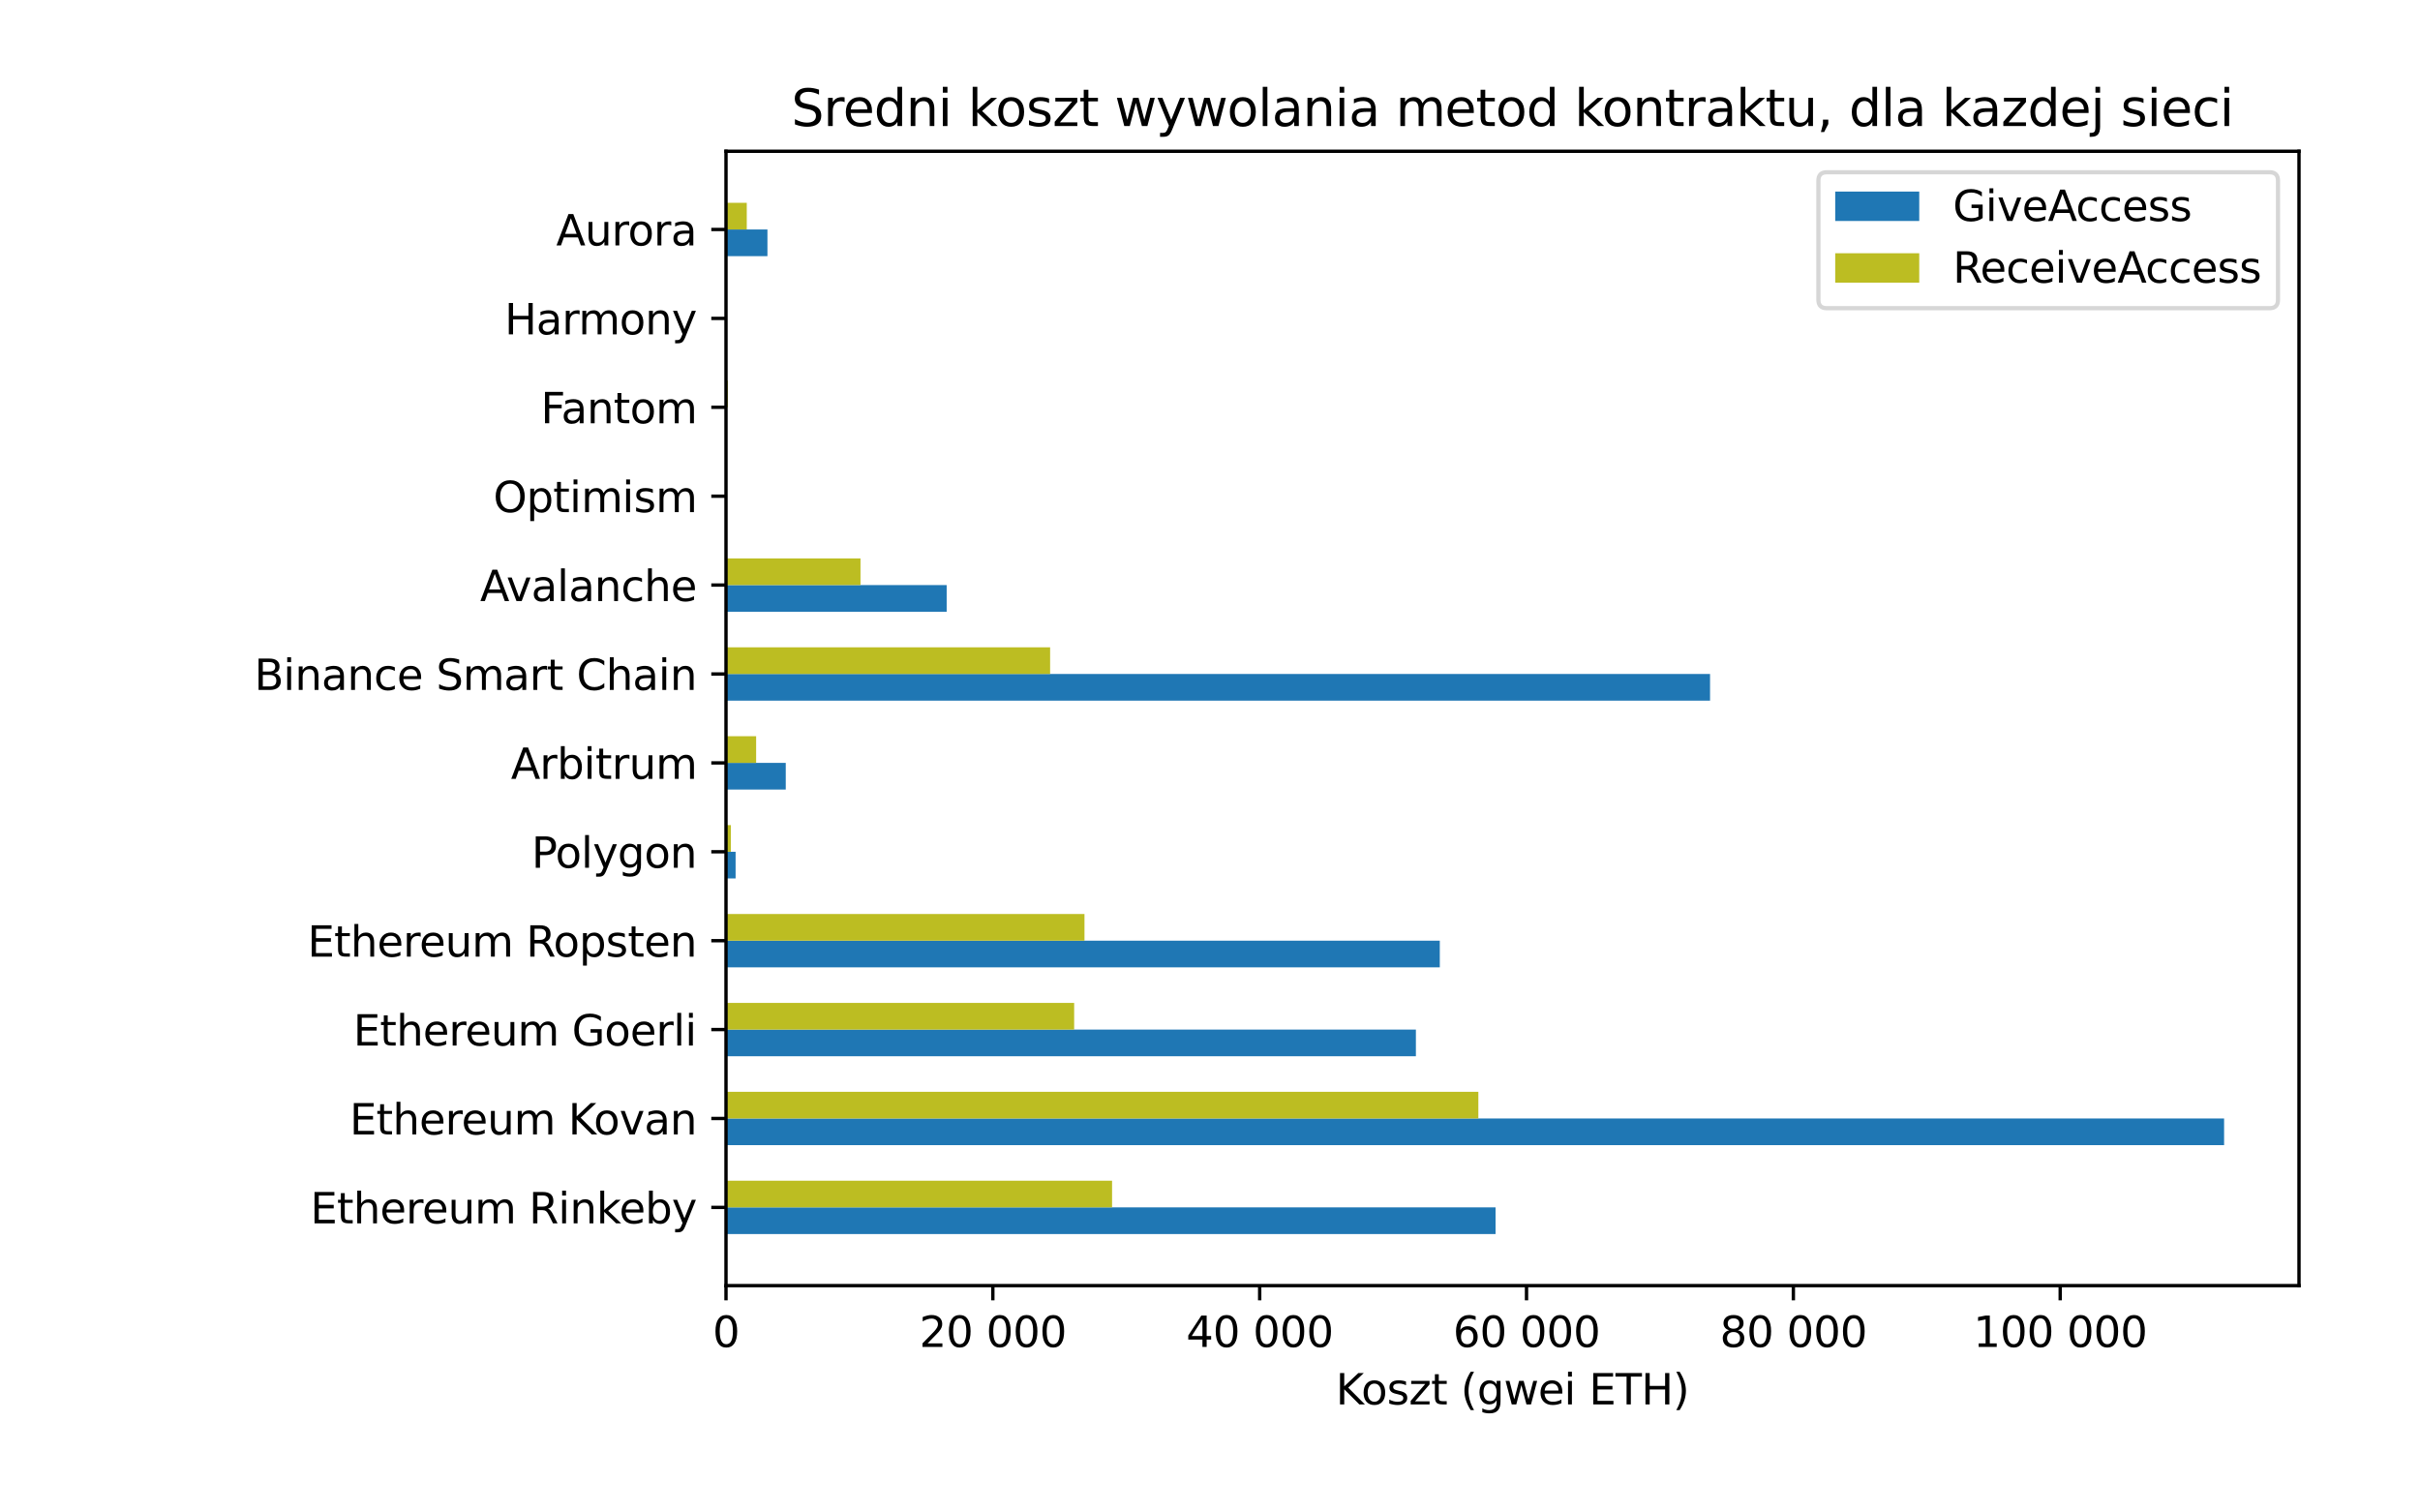 <?xml version="1.0" encoding="utf-8" standalone="no"?>
<!DOCTYPE svg PUBLIC "-//W3C//DTD SVG 1.1//EN"
  "http://www.w3.org/Graphics/SVG/1.1/DTD/svg11.dtd">
<svg xmlns:xlink="http://www.w3.org/1999/xlink" width="576pt" height="360pt" viewBox="0 0 576 360" xmlns="http://www.w3.org/2000/svg" version="1.1">
 <defs>
  <style type="text/css">*{stroke-linejoin: round; stroke-linecap: butt}</style>
 </defs>
 <g id="figure_1">
  <g id="patch_1">
   <path d="M 0 360 
L 576 360 
L 576 0 
L 0 0 
z
" style="fill: #ffffff"/>
  </g>
  <g id="axes_1">
   <g id="patch_2">
    <path d="M 172.8 306 
L 547.2 306 
L 547.2 36 
L 172.8 36 
z
" style="fill: #ffffff"/>
   </g>
   <g id="patch_3">
    <path d="M 172.8 293.727 
L 355.966 293.727 
L 355.966 287.379 
L 172.8 287.379 
z
" clip-path="url(#p3975ab135b)" style="fill: #1f77b4"/>
   </g>
   <g id="patch_4">
    <path d="M 172.8 272.567 
L 529.371 272.567 
L 529.371 266.219 
L 172.8 266.219 
z
" clip-path="url(#p3975ab135b)" style="fill: #1f77b4"/>
   </g>
   <g id="patch_5">
    <path d="M 172.8 251.408 
L 337.006 251.408 
L 337.006 245.06 
L 172.8 245.06 
z
" clip-path="url(#p3975ab135b)" style="fill: #1f77b4"/>
   </g>
   <g id="patch_6">
    <path d="M 172.8 230.248 
L 342.696 230.248 
L 342.696 223.9 
L 172.8 223.9 
z
" clip-path="url(#p3975ab135b)" style="fill: #1f77b4"/>
   </g>
   <g id="patch_7">
    <path d="M 172.8 209.088 
L 175.084 209.088 
L 175.084 202.74 
L 172.8 202.74 
z
" clip-path="url(#p3975ab135b)" style="fill: #1f77b4"/>
   </g>
   <g id="patch_8">
    <path d="M 172.8 187.928 
L 187.024 187.928 
L 187.024 181.58 
L 172.8 181.58 
z
" clip-path="url(#p3975ab135b)" style="fill: #1f77b4"/>
   </g>
   <g id="patch_9">
    <path d="M 172.8 166.768 
L 407.02 166.768 
L 407.02 160.42 
L 172.8 160.42 
z
" clip-path="url(#p3975ab135b)" style="fill: #1f77b4"/>
   </g>
   <g id="patch_10">
    <path d="M 172.8 145.608 
L 225.323 145.608 
L 225.323 139.26 
L 172.8 139.26 
z
" clip-path="url(#p3975ab135b)" style="fill: #1f77b4"/>
   </g>
   <g id="patch_11">
    <path d="M 172.8 124.448 
L 172.8 124.448 
L 172.8 118.1 
L 172.8 118.1 
z
" clip-path="url(#p3975ab135b)" style="fill: #1f77b4"/>
   </g>
   <g id="patch_12">
    <path d="M 172.8 103.288 
L 172.892 103.288 
L 172.892 96.94 
L 172.8 96.94 
z
" clip-path="url(#p3975ab135b)" style="fill: #1f77b4"/>
   </g>
   <g id="patch_13">
    <path d="M 172.8 82.129 
L 172.801 82.129 
L 172.801 75.781 
L 172.8 75.781 
z
" clip-path="url(#p3975ab135b)" style="fill: #1f77b4"/>
   </g>
   <g id="patch_14">
    <path d="M 172.8 60.969 
L 182.662 60.969 
L 182.662 54.621 
L 172.8 54.621 
z
" clip-path="url(#p3975ab135b)" style="fill: #1f77b4"/>
   </g>
   <g id="patch_15">
    <path d="M 172.8 287.379 
L 264.692 287.379 
L 264.692 281.031 
L 172.8 281.031 
z
" clip-path="url(#p3975ab135b)" style="fill: #bcbd22"/>
   </g>
   <g id="patch_16">
    <path d="M 172.8 266.219 
L 351.872 266.219 
L 351.872 259.871 
L 172.8 259.871 
z
" clip-path="url(#p3975ab135b)" style="fill: #bcbd22"/>
   </g>
   <g id="patch_17">
    <path d="M 172.8 245.06 
L 255.667 245.06 
L 255.667 238.712 
L 172.8 238.712 
z
" clip-path="url(#p3975ab135b)" style="fill: #bcbd22"/>
   </g>
   <g id="patch_18">
    <path d="M 172.8 223.9 
L 258.125 223.9 
L 258.125 217.552 
L 172.8 217.552 
z
" clip-path="url(#p3975ab135b)" style="fill: #bcbd22"/>
   </g>
   <g id="patch_19">
    <path d="M 172.8 202.74 
L 173.96 202.74 
L 173.96 196.392 
L 172.8 196.392 
z
" clip-path="url(#p3975ab135b)" style="fill: #bcbd22"/>
   </g>
   <g id="patch_20">
    <path d="M 172.8 181.58 
L 179.974 181.58 
L 179.974 175.232 
L 172.8 175.232 
z
" clip-path="url(#p3975ab135b)" style="fill: #bcbd22"/>
   </g>
   <g id="patch_21">
    <path d="M 172.8 160.42 
L 249.944 160.42 
L 249.944 154.072 
L 172.8 154.072 
z
" clip-path="url(#p3975ab135b)" style="fill: #bcbd22"/>
   </g>
   <g id="patch_22">
    <path d="M 172.8 139.26 
L 204.812 139.26 
L 204.812 132.912 
L 172.8 132.912 
z
" clip-path="url(#p3975ab135b)" style="fill: #bcbd22"/>
   </g>
   <g id="patch_23">
    <path d="M 172.8 118.1 
L 172.8 118.1 
L 172.8 111.752 
L 172.8 111.752 
z
" clip-path="url(#p3975ab135b)" style="fill: #bcbd22"/>
   </g>
   <g id="patch_24">
    <path d="M 172.8 96.94 
L 173.229 96.94 
L 173.229 90.592 
L 172.8 90.592 
z
" clip-path="url(#p3975ab135b)" style="fill: #bcbd22"/>
   </g>
   <g id="patch_25">
    <path d="M 172.8 75.781 
L 172.8 75.781 
L 172.8 69.433 
L 172.8 69.433 
z
" clip-path="url(#p3975ab135b)" style="fill: #bcbd22"/>
   </g>
   <g id="patch_26">
    <path d="M 172.8 54.621 
L 177.744 54.621 
L 177.744 48.273 
L 172.8 48.273 
z
" clip-path="url(#p3975ab135b)" style="fill: #bcbd22"/>
   </g>
   <g id="matplotlib.axis_1">
    <g id="xtick_1">
     <g id="line2d_1">
      <defs>
       <path id="m1aa73600a4" d="M 0 0 
L 0 3.5 
" style="stroke: #000000; stroke-width: 0.8"/>
      </defs>
      <g>
       <use xlink:href="#m1aa73600a4" x="172.8" y="306" style="stroke: #000000; stroke-width: 0.8"/>
      </g>
     </g>
     <g id="text_1">
      <!-- 0 -->
      <g transform="translate(169.619 320.598)scale(0.1 -0.1)">
       <defs>
        <path id="DejaVuSans-30" d="M 2034 4250 
Q 1547 4250 1301 3770 
Q 1056 3291 1056 2328 
Q 1056 1369 1301 889 
Q 1547 409 2034 409 
Q 2525 409 2770 889 
Q 3016 1369 3016 2328 
Q 3016 3291 2770 3770 
Q 2525 4250 2034 4250 
z
M 2034 4750 
Q 2819 4750 3233 4129 
Q 3647 3509 3647 2328 
Q 3647 1150 3233 529 
Q 2819 -91 2034 -91 
Q 1250 -91 836 529 
Q 422 1150 422 2328 
Q 422 3509 836 4129 
Q 1250 4750 2034 4750 
z
" transform="scale(0.016)"/>
       </defs>
       <use xlink:href="#DejaVuSans-30"/>
      </g>
     </g>
    </g>
    <g id="xtick_2">
     <g id="line2d_2">
      <g>
       <use xlink:href="#m1aa73600a4" x="236.312" y="306" style="stroke: #000000; stroke-width: 0.8"/>
      </g>
     </g>
     <g id="text_2">
      <!-- 20 000 -->
      <g transform="translate(218.817 320.598)scale(0.1 -0.1)">
       <defs>
        <path id="DejaVuSans-32" d="M 1228 531 
L 3431 531 
L 3431 0 
L 469 0 
L 469 531 
Q 828 903 1448 1529 
Q 2069 2156 2228 2338 
Q 2531 2678 2651 2914 
Q 2772 3150 2772 3378 
Q 2772 3750 2511 3984 
Q 2250 4219 1831 4219 
Q 1534 4219 1204 4116 
Q 875 4013 500 3803 
L 500 4441 
Q 881 4594 1212 4672 
Q 1544 4750 1819 4750 
Q 2544 4750 2975 4387 
Q 3406 4025 3406 3419 
Q 3406 3131 3298 2873 
Q 3191 2616 2906 2266 
Q 2828 2175 2409 1742 
Q 1991 1309 1228 531 
z
" transform="scale(0.016)"/>
        <path id="DejaVuSans-20" transform="scale(0.016)"/>
       </defs>
       <use xlink:href="#DejaVuSans-32"/>
       <use xlink:href="#DejaVuSans-30" x="63.623"/>
       <use xlink:href="#DejaVuSans-20" x="127.246"/>
       <use xlink:href="#DejaVuSans-30" x="159.033"/>
       <use xlink:href="#DejaVuSans-30" x="222.656"/>
       <use xlink:href="#DejaVuSans-30" x="286.279"/>
      </g>
     </g>
    </g>
    <g id="xtick_3">
     <g id="line2d_3">
      <g>
       <use xlink:href="#m1aa73600a4" x="299.825" y="306" style="stroke: #000000; stroke-width: 0.8"/>
      </g>
     </g>
     <g id="text_3">
      <!-- 40 000 -->
      <g transform="translate(282.329 320.598)scale(0.1 -0.1)">
       <defs>
        <path id="DejaVuSans-34" d="M 2419 4116 
L 825 1625 
L 2419 1625 
L 2419 4116 
z
M 2253 4666 
L 3047 4666 
L 3047 1625 
L 3713 1625 
L 3713 1100 
L 3047 1100 
L 3047 0 
L 2419 0 
L 2419 1100 
L 313 1100 
L 313 1709 
L 2253 4666 
z
" transform="scale(0.016)"/>
       </defs>
       <use xlink:href="#DejaVuSans-34"/>
       <use xlink:href="#DejaVuSans-30" x="63.623"/>
       <use xlink:href="#DejaVuSans-20" x="127.246"/>
       <use xlink:href="#DejaVuSans-30" x="159.033"/>
       <use xlink:href="#DejaVuSans-30" x="222.656"/>
       <use xlink:href="#DejaVuSans-30" x="286.279"/>
      </g>
     </g>
    </g>
    <g id="xtick_4">
     <g id="line2d_4">
      <g>
       <use xlink:href="#m1aa73600a4" x="363.337" y="306" style="stroke: #000000; stroke-width: 0.8"/>
      </g>
     </g>
     <g id="text_4">
      <!-- 60 000 -->
      <g transform="translate(345.842 320.598)scale(0.1 -0.1)">
       <defs>
        <path id="DejaVuSans-36" d="M 2113 2584 
Q 1688 2584 1439 2293 
Q 1191 2003 1191 1497 
Q 1191 994 1439 701 
Q 1688 409 2113 409 
Q 2538 409 2786 701 
Q 3034 994 3034 1497 
Q 3034 2003 2786 2293 
Q 2538 2584 2113 2584 
z
M 3366 4563 
L 3366 3988 
Q 3128 4100 2886 4159 
Q 2644 4219 2406 4219 
Q 1781 4219 1451 3797 
Q 1122 3375 1075 2522 
Q 1259 2794 1537 2939 
Q 1816 3084 2150 3084 
Q 2853 3084 3261 2657 
Q 3669 2231 3669 1497 
Q 3669 778 3244 343 
Q 2819 -91 2113 -91 
Q 1303 -91 875 529 
Q 447 1150 447 2328 
Q 447 3434 972 4092 
Q 1497 4750 2381 4750 
Q 2619 4750 2861 4703 
Q 3103 4656 3366 4563 
z
" transform="scale(0.016)"/>
       </defs>
       <use xlink:href="#DejaVuSans-36"/>
       <use xlink:href="#DejaVuSans-30" x="63.623"/>
       <use xlink:href="#DejaVuSans-20" x="127.246"/>
       <use xlink:href="#DejaVuSans-30" x="159.033"/>
       <use xlink:href="#DejaVuSans-30" x="222.656"/>
       <use xlink:href="#DejaVuSans-30" x="286.279"/>
      </g>
     </g>
    </g>
    <g id="xtick_5">
     <g id="line2d_5">
      <g>
       <use xlink:href="#m1aa73600a4" x="426.849" y="306" style="stroke: #000000; stroke-width: 0.8"/>
      </g>
     </g>
     <g id="text_5">
      <!-- 80 000 -->
      <g transform="translate(409.354 320.598)scale(0.1 -0.1)">
       <defs>
        <path id="DejaVuSans-38" d="M 2034 2216 
Q 1584 2216 1326 1975 
Q 1069 1734 1069 1313 
Q 1069 891 1326 650 
Q 1584 409 2034 409 
Q 2484 409 2743 651 
Q 3003 894 3003 1313 
Q 3003 1734 2745 1975 
Q 2488 2216 2034 2216 
z
M 1403 2484 
Q 997 2584 770 2862 
Q 544 3141 544 3541 
Q 544 4100 942 4425 
Q 1341 4750 2034 4750 
Q 2731 4750 3128 4425 
Q 3525 4100 3525 3541 
Q 3525 3141 3298 2862 
Q 3072 2584 2669 2484 
Q 3125 2378 3379 2068 
Q 3634 1759 3634 1313 
Q 3634 634 3220 271 
Q 2806 -91 2034 -91 
Q 1263 -91 848 271 
Q 434 634 434 1313 
Q 434 1759 690 2068 
Q 947 2378 1403 2484 
z
M 1172 3481 
Q 1172 3119 1398 2916 
Q 1625 2713 2034 2713 
Q 2441 2713 2670 2916 
Q 2900 3119 2900 3481 
Q 2900 3844 2670 4047 
Q 2441 4250 2034 4250 
Q 1625 4250 1398 4047 
Q 1172 3844 1172 3481 
z
" transform="scale(0.016)"/>
       </defs>
       <use xlink:href="#DejaVuSans-38"/>
       <use xlink:href="#DejaVuSans-30" x="63.623"/>
       <use xlink:href="#DejaVuSans-20" x="127.246"/>
       <use xlink:href="#DejaVuSans-30" x="159.033"/>
       <use xlink:href="#DejaVuSans-30" x="222.656"/>
       <use xlink:href="#DejaVuSans-30" x="286.279"/>
      </g>
     </g>
    </g>
    <g id="xtick_6">
     <g id="line2d_6">
      <g>
       <use xlink:href="#m1aa73600a4" x="490.362" y="306" style="stroke: #000000; stroke-width: 0.8"/>
      </g>
     </g>
     <g id="text_6">
      <!-- 100 000 -->
      <g transform="translate(469.685 320.598)scale(0.1 -0.1)">
       <defs>
        <path id="DejaVuSans-31" d="M 794 531 
L 1825 531 
L 1825 4091 
L 703 3866 
L 703 4441 
L 1819 4666 
L 2450 4666 
L 2450 531 
L 3481 531 
L 3481 0 
L 794 0 
L 794 531 
z
" transform="scale(0.016)"/>
       </defs>
       <use xlink:href="#DejaVuSans-31"/>
       <use xlink:href="#DejaVuSans-30" x="63.623"/>
       <use xlink:href="#DejaVuSans-30" x="127.246"/>
       <use xlink:href="#DejaVuSans-20" x="190.869"/>
       <use xlink:href="#DejaVuSans-30" x="222.656"/>
       <use xlink:href="#DejaVuSans-30" x="286.279"/>
       <use xlink:href="#DejaVuSans-30" x="349.902"/>
      </g>
     </g>
    </g>
    <g id="text_7">
     <!-- Koszt (gwei ETH) -->
     <g transform="translate(317.941 334.277)scale(0.1 -0.1)">
      <defs>
       <path id="DejaVuSans-4b" d="M 628 4666 
L 1259 4666 
L 1259 2694 
L 3353 4666 
L 4166 4666 
L 1850 2491 
L 4331 0 
L 3500 0 
L 1259 2247 
L 1259 0 
L 628 0 
L 628 4666 
z
" transform="scale(0.016)"/>
       <path id="DejaVuSans-6f" d="M 1959 3097 
Q 1497 3097 1228 2736 
Q 959 2375 959 1747 
Q 959 1119 1226 758 
Q 1494 397 1959 397 
Q 2419 397 2687 759 
Q 2956 1122 2956 1747 
Q 2956 2369 2687 2733 
Q 2419 3097 1959 3097 
z
M 1959 3584 
Q 2709 3584 3137 3096 
Q 3566 2609 3566 1747 
Q 3566 888 3137 398 
Q 2709 -91 1959 -91 
Q 1206 -91 779 398 
Q 353 888 353 1747 
Q 353 2609 779 3096 
Q 1206 3584 1959 3584 
z
" transform="scale(0.016)"/>
       <path id="DejaVuSans-73" d="M 2834 3397 
L 2834 2853 
Q 2591 2978 2328 3040 
Q 2066 3103 1784 3103 
Q 1356 3103 1142 2972 
Q 928 2841 928 2578 
Q 928 2378 1081 2264 
Q 1234 2150 1697 2047 
L 1894 2003 
Q 2506 1872 2764 1633 
Q 3022 1394 3022 966 
Q 3022 478 2636 193 
Q 2250 -91 1575 -91 
Q 1294 -91 989 -36 
Q 684 19 347 128 
L 347 722 
Q 666 556 975 473 
Q 1284 391 1588 391 
Q 1994 391 2212 530 
Q 2431 669 2431 922 
Q 2431 1156 2273 1281 
Q 2116 1406 1581 1522 
L 1381 1569 
Q 847 1681 609 1914 
Q 372 2147 372 2553 
Q 372 3047 722 3315 
Q 1072 3584 1716 3584 
Q 2034 3584 2315 3537 
Q 2597 3491 2834 3397 
z
" transform="scale(0.016)"/>
       <path id="DejaVuSans-7a" d="M 353 3500 
L 3084 3500 
L 3084 2975 
L 922 459 
L 3084 459 
L 3084 0 
L 275 0 
L 275 525 
L 2438 3041 
L 353 3041 
L 353 3500 
z
" transform="scale(0.016)"/>
       <path id="DejaVuSans-74" d="M 1172 4494 
L 1172 3500 
L 2356 3500 
L 2356 3053 
L 1172 3053 
L 1172 1153 
Q 1172 725 1289 603 
Q 1406 481 1766 481 
L 2356 481 
L 2356 0 
L 1766 0 
Q 1100 0 847 248 
Q 594 497 594 1153 
L 594 3053 
L 172 3053 
L 172 3500 
L 594 3500 
L 594 4494 
L 1172 4494 
z
" transform="scale(0.016)"/>
       <path id="DejaVuSans-28" d="M 1984 4856 
Q 1566 4138 1362 3434 
Q 1159 2731 1159 2009 
Q 1159 1288 1364 580 
Q 1569 -128 1984 -844 
L 1484 -844 
Q 1016 -109 783 600 
Q 550 1309 550 2009 
Q 550 2706 781 3412 
Q 1013 4119 1484 4856 
L 1984 4856 
z
" transform="scale(0.016)"/>
       <path id="DejaVuSans-67" d="M 2906 1791 
Q 2906 2416 2648 2759 
Q 2391 3103 1925 3103 
Q 1463 3103 1205 2759 
Q 947 2416 947 1791 
Q 947 1169 1205 825 
Q 1463 481 1925 481 
Q 2391 481 2648 825 
Q 2906 1169 2906 1791 
z
M 3481 434 
Q 3481 -459 3084 -895 
Q 2688 -1331 1869 -1331 
Q 1566 -1331 1297 -1286 
Q 1028 -1241 775 -1147 
L 775 -588 
Q 1028 -725 1275 -790 
Q 1522 -856 1778 -856 
Q 2344 -856 2625 -561 
Q 2906 -266 2906 331 
L 2906 616 
Q 2728 306 2450 153 
Q 2172 0 1784 0 
Q 1141 0 747 490 
Q 353 981 353 1791 
Q 353 2603 747 3093 
Q 1141 3584 1784 3584 
Q 2172 3584 2450 3431 
Q 2728 3278 2906 2969 
L 2906 3500 
L 3481 3500 
L 3481 434 
z
" transform="scale(0.016)"/>
       <path id="DejaVuSans-77" d="M 269 3500 
L 844 3500 
L 1563 769 
L 2278 3500 
L 2956 3500 
L 3675 769 
L 4391 3500 
L 4966 3500 
L 4050 0 
L 3372 0 
L 2619 2869 
L 1863 0 
L 1184 0 
L 269 3500 
z
" transform="scale(0.016)"/>
       <path id="DejaVuSans-65" d="M 3597 1894 
L 3597 1613 
L 953 1613 
Q 991 1019 1311 708 
Q 1631 397 2203 397 
Q 2534 397 2845 478 
Q 3156 559 3463 722 
L 3463 178 
Q 3153 47 2828 -22 
Q 2503 -91 2169 -91 
Q 1331 -91 842 396 
Q 353 884 353 1716 
Q 353 2575 817 3079 
Q 1281 3584 2069 3584 
Q 2775 3584 3186 3129 
Q 3597 2675 3597 1894 
z
M 3022 2063 
Q 3016 2534 2758 2815 
Q 2500 3097 2075 3097 
Q 1594 3097 1305 2825 
Q 1016 2553 972 2059 
L 3022 2063 
z
" transform="scale(0.016)"/>
       <path id="DejaVuSans-69" d="M 603 3500 
L 1178 3500 
L 1178 0 
L 603 0 
L 603 3500 
z
M 603 4863 
L 1178 4863 
L 1178 4134 
L 603 4134 
L 603 4863 
z
" transform="scale(0.016)"/>
       <path id="DejaVuSans-45" d="M 628 4666 
L 3578 4666 
L 3578 4134 
L 1259 4134 
L 1259 2753 
L 3481 2753 
L 3481 2222 
L 1259 2222 
L 1259 531 
L 3634 531 
L 3634 0 
L 628 0 
L 628 4666 
z
" transform="scale(0.016)"/>
       <path id="DejaVuSans-54" d="M -19 4666 
L 3928 4666 
L 3928 4134 
L 2272 4134 
L 2272 0 
L 1638 0 
L 1638 4134 
L -19 4134 
L -19 4666 
z
" transform="scale(0.016)"/>
       <path id="DejaVuSans-48" d="M 628 4666 
L 1259 4666 
L 1259 2753 
L 3553 2753 
L 3553 4666 
L 4184 4666 
L 4184 0 
L 3553 0 
L 3553 2222 
L 1259 2222 
L 1259 0 
L 628 0 
L 628 4666 
z
" transform="scale(0.016)"/>
       <path id="DejaVuSans-29" d="M 513 4856 
L 1013 4856 
Q 1481 4119 1714 3412 
Q 1947 2706 1947 2009 
Q 1947 1309 1714 600 
Q 1481 -109 1013 -844 
L 513 -844 
Q 928 -128 1133 580 
Q 1338 1288 1338 2009 
Q 1338 2731 1133 3434 
Q 928 4138 513 4856 
z
" transform="scale(0.016)"/>
      </defs>
      <use xlink:href="#DejaVuSans-4b"/>
      <use xlink:href="#DejaVuSans-6f" x="60.576"/>
      <use xlink:href="#DejaVuSans-73" x="121.758"/>
      <use xlink:href="#DejaVuSans-7a" x="173.857"/>
      <use xlink:href="#DejaVuSans-74" x="226.348"/>
      <use xlink:href="#DejaVuSans-20" x="265.557"/>
      <use xlink:href="#DejaVuSans-28" x="297.344"/>
      <use xlink:href="#DejaVuSans-67" x="336.357"/>
      <use xlink:href="#DejaVuSans-77" x="399.834"/>
      <use xlink:href="#DejaVuSans-65" x="481.621"/>
      <use xlink:href="#DejaVuSans-69" x="543.145"/>
      <use xlink:href="#DejaVuSans-20" x="570.928"/>
      <use xlink:href="#DejaVuSans-45" x="602.715"/>
      <use xlink:href="#DejaVuSans-54" x="665.898"/>
      <use xlink:href="#DejaVuSans-48" x="726.982"/>
      <use xlink:href="#DejaVuSans-29" x="802.178"/>
     </g>
    </g>
   </g>
   <g id="matplotlib.axis_2">
    <g id="ytick_1">
     <g id="line2d_7">
      <defs>
       <path id="m030371f9ec" d="M 0 0 
L -3.5 0 
" style="stroke: #000000; stroke-width: 0.8"/>
      </defs>
      <g>
       <use xlink:href="#m030371f9ec" x="172.8" y="287.379" style="stroke: #000000; stroke-width: 0.8"/>
      </g>
     </g>
     <g id="text_8">
      <!-- Ethereum Rinkeby -->
      <g transform="translate(73.862 291.179)scale(0.1 -0.1)">
       <defs>
        <path id="DejaVuSans-68" d="M 3513 2113 
L 3513 0 
L 2938 0 
L 2938 2094 
Q 2938 2591 2744 2837 
Q 2550 3084 2163 3084 
Q 1697 3084 1428 2787 
Q 1159 2491 1159 1978 
L 1159 0 
L 581 0 
L 581 4863 
L 1159 4863 
L 1159 2956 
Q 1366 3272 1645 3428 
Q 1925 3584 2291 3584 
Q 2894 3584 3203 3211 
Q 3513 2838 3513 2113 
z
" transform="scale(0.016)"/>
        <path id="DejaVuSans-72" d="M 2631 2963 
Q 2534 3019 2420 3045 
Q 2306 3072 2169 3072 
Q 1681 3072 1420 2755 
Q 1159 2438 1159 1844 
L 1159 0 
L 581 0 
L 581 3500 
L 1159 3500 
L 1159 2956 
Q 1341 3275 1631 3429 
Q 1922 3584 2338 3584 
Q 2397 3584 2469 3576 
Q 2541 3569 2628 3553 
L 2631 2963 
z
" transform="scale(0.016)"/>
        <path id="DejaVuSans-75" d="M 544 1381 
L 544 3500 
L 1119 3500 
L 1119 1403 
Q 1119 906 1312 657 
Q 1506 409 1894 409 
Q 2359 409 2629 706 
Q 2900 1003 2900 1516 
L 2900 3500 
L 3475 3500 
L 3475 0 
L 2900 0 
L 2900 538 
Q 2691 219 2414 64 
Q 2138 -91 1772 -91 
Q 1169 -91 856 284 
Q 544 659 544 1381 
z
M 1991 3584 
L 1991 3584 
z
" transform="scale(0.016)"/>
        <path id="DejaVuSans-6d" d="M 3328 2828 
Q 3544 3216 3844 3400 
Q 4144 3584 4550 3584 
Q 5097 3584 5394 3201 
Q 5691 2819 5691 2113 
L 5691 0 
L 5113 0 
L 5113 2094 
Q 5113 2597 4934 2840 
Q 4756 3084 4391 3084 
Q 3944 3084 3684 2787 
Q 3425 2491 3425 1978 
L 3425 0 
L 2847 0 
L 2847 2094 
Q 2847 2600 2669 2842 
Q 2491 3084 2119 3084 
Q 1678 3084 1418 2786 
Q 1159 2488 1159 1978 
L 1159 0 
L 581 0 
L 581 3500 
L 1159 3500 
L 1159 2956 
Q 1356 3278 1631 3431 
Q 1906 3584 2284 3584 
Q 2666 3584 2933 3390 
Q 3200 3197 3328 2828 
z
" transform="scale(0.016)"/>
        <path id="DejaVuSans-52" d="M 2841 2188 
Q 3044 2119 3236 1894 
Q 3428 1669 3622 1275 
L 4263 0 
L 3584 0 
L 2988 1197 
Q 2756 1666 2539 1819 
Q 2322 1972 1947 1972 
L 1259 1972 
L 1259 0 
L 628 0 
L 628 4666 
L 2053 4666 
Q 2853 4666 3247 4331 
Q 3641 3997 3641 3322 
Q 3641 2881 3436 2590 
Q 3231 2300 2841 2188 
z
M 1259 4147 
L 1259 2491 
L 2053 2491 
Q 2509 2491 2742 2702 
Q 2975 2913 2975 3322 
Q 2975 3731 2742 3939 
Q 2509 4147 2053 4147 
L 1259 4147 
z
" transform="scale(0.016)"/>
        <path id="DejaVuSans-6e" d="M 3513 2113 
L 3513 0 
L 2938 0 
L 2938 2094 
Q 2938 2591 2744 2837 
Q 2550 3084 2163 3084 
Q 1697 3084 1428 2787 
Q 1159 2491 1159 1978 
L 1159 0 
L 581 0 
L 581 3500 
L 1159 3500 
L 1159 2956 
Q 1366 3272 1645 3428 
Q 1925 3584 2291 3584 
Q 2894 3584 3203 3211 
Q 3513 2838 3513 2113 
z
" transform="scale(0.016)"/>
        <path id="DejaVuSans-6b" d="M 581 4863 
L 1159 4863 
L 1159 1991 
L 2875 3500 
L 3609 3500 
L 1753 1863 
L 3688 0 
L 2938 0 
L 1159 1709 
L 1159 0 
L 581 0 
L 581 4863 
z
" transform="scale(0.016)"/>
        <path id="DejaVuSans-62" d="M 3116 1747 
Q 3116 2381 2855 2742 
Q 2594 3103 2138 3103 
Q 1681 3103 1420 2742 
Q 1159 2381 1159 1747 
Q 1159 1113 1420 752 
Q 1681 391 2138 391 
Q 2594 391 2855 752 
Q 3116 1113 3116 1747 
z
M 1159 2969 
Q 1341 3281 1617 3432 
Q 1894 3584 2278 3584 
Q 2916 3584 3314 3078 
Q 3713 2572 3713 1747 
Q 3713 922 3314 415 
Q 2916 -91 2278 -91 
Q 1894 -91 1617 61 
Q 1341 213 1159 525 
L 1159 0 
L 581 0 
L 581 4863 
L 1159 4863 
L 1159 2969 
z
" transform="scale(0.016)"/>
        <path id="DejaVuSans-79" d="M 2059 -325 
Q 1816 -950 1584 -1140 
Q 1353 -1331 966 -1331 
L 506 -1331 
L 506 -850 
L 844 -850 
Q 1081 -850 1212 -737 
Q 1344 -625 1503 -206 
L 1606 56 
L 191 3500 
L 800 3500 
L 1894 763 
L 2988 3500 
L 3597 3500 
L 2059 -325 
z
" transform="scale(0.016)"/>
       </defs>
       <use xlink:href="#DejaVuSans-45"/>
       <use xlink:href="#DejaVuSans-74" x="63.184"/>
       <use xlink:href="#DejaVuSans-68" x="102.393"/>
       <use xlink:href="#DejaVuSans-65" x="165.771"/>
       <use xlink:href="#DejaVuSans-72" x="227.295"/>
       <use xlink:href="#DejaVuSans-65" x="266.158"/>
       <use xlink:href="#DejaVuSans-75" x="327.682"/>
       <use xlink:href="#DejaVuSans-6d" x="391.061"/>
       <use xlink:href="#DejaVuSans-20" x="488.473"/>
       <use xlink:href="#DejaVuSans-52" x="520.26"/>
       <use xlink:href="#DejaVuSans-69" x="589.742"/>
       <use xlink:href="#DejaVuSans-6e" x="617.525"/>
       <use xlink:href="#DejaVuSans-6b" x="680.904"/>
       <use xlink:href="#DejaVuSans-65" x="735.189"/>
       <use xlink:href="#DejaVuSans-62" x="796.713"/>
       <use xlink:href="#DejaVuSans-79" x="860.189"/>
      </g>
     </g>
    </g>
    <g id="ytick_2">
     <g id="line2d_8">
      <g>
       <use xlink:href="#m030371f9ec" x="172.8" y="266.219" style="stroke: #000000; stroke-width: 0.8"/>
      </g>
     </g>
     <g id="text_9">
      <!-- Ethereum Kovan -->
      <g transform="translate(83.214 270.019)scale(0.1 -0.1)">
       <defs>
        <path id="DejaVuSans-76" d="M 191 3500 
L 800 3500 
L 1894 563 
L 2988 3500 
L 3597 3500 
L 2284 0 
L 1503 0 
L 191 3500 
z
" transform="scale(0.016)"/>
        <path id="DejaVuSans-61" d="M 2194 1759 
Q 1497 1759 1228 1600 
Q 959 1441 959 1056 
Q 959 750 1161 570 
Q 1363 391 1709 391 
Q 2188 391 2477 730 
Q 2766 1069 2766 1631 
L 2766 1759 
L 2194 1759 
z
M 3341 1997 
L 3341 0 
L 2766 0 
L 2766 531 
Q 2569 213 2275 61 
Q 1981 -91 1556 -91 
Q 1019 -91 701 211 
Q 384 513 384 1019 
Q 384 1609 779 1909 
Q 1175 2209 1959 2209 
L 2766 2209 
L 2766 2266 
Q 2766 2663 2505 2880 
Q 2244 3097 1772 3097 
Q 1472 3097 1187 3025 
Q 903 2953 641 2809 
L 641 3341 
Q 956 3463 1253 3523 
Q 1550 3584 1831 3584 
Q 2591 3584 2966 3190 
Q 3341 2797 3341 1997 
z
" transform="scale(0.016)"/>
       </defs>
       <use xlink:href="#DejaVuSans-45"/>
       <use xlink:href="#DejaVuSans-74" x="63.184"/>
       <use xlink:href="#DejaVuSans-68" x="102.393"/>
       <use xlink:href="#DejaVuSans-65" x="165.771"/>
       <use xlink:href="#DejaVuSans-72" x="227.295"/>
       <use xlink:href="#DejaVuSans-65" x="266.158"/>
       <use xlink:href="#DejaVuSans-75" x="327.682"/>
       <use xlink:href="#DejaVuSans-6d" x="391.061"/>
       <use xlink:href="#DejaVuSans-20" x="488.473"/>
       <use xlink:href="#DejaVuSans-4b" x="520.26"/>
       <use xlink:href="#DejaVuSans-6f" x="580.836"/>
       <use xlink:href="#DejaVuSans-76" x="642.018"/>
       <use xlink:href="#DejaVuSans-61" x="701.197"/>
       <use xlink:href="#DejaVuSans-6e" x="762.477"/>
      </g>
     </g>
    </g>
    <g id="ytick_3">
     <g id="line2d_9">
      <g>
       <use xlink:href="#m030371f9ec" x="172.8" y="245.06" style="stroke: #000000; stroke-width: 0.8"/>
      </g>
     </g>
     <g id="text_10">
      <!-- Ethereum Goerli -->
      <g transform="translate(84.088 248.859)scale(0.1 -0.1)">
       <defs>
        <path id="DejaVuSans-47" d="M 3809 666 
L 3809 1919 
L 2778 1919 
L 2778 2438 
L 4434 2438 
L 4434 434 
Q 4069 175 3628 42 
Q 3188 -91 2688 -91 
Q 1594 -91 976 548 
Q 359 1188 359 2328 
Q 359 3472 976 4111 
Q 1594 4750 2688 4750 
Q 3144 4750 3555 4637 
Q 3966 4525 4313 4306 
L 4313 3634 
Q 3963 3931 3569 4081 
Q 3175 4231 2741 4231 
Q 1884 4231 1454 3753 
Q 1025 3275 1025 2328 
Q 1025 1384 1454 906 
Q 1884 428 2741 428 
Q 3075 428 3337 486 
Q 3600 544 3809 666 
z
" transform="scale(0.016)"/>
        <path id="DejaVuSans-6c" d="M 603 4863 
L 1178 4863 
L 1178 0 
L 603 0 
L 603 4863 
z
" transform="scale(0.016)"/>
       </defs>
       <use xlink:href="#DejaVuSans-45"/>
       <use xlink:href="#DejaVuSans-74" x="63.184"/>
       <use xlink:href="#DejaVuSans-68" x="102.393"/>
       <use xlink:href="#DejaVuSans-65" x="165.771"/>
       <use xlink:href="#DejaVuSans-72" x="227.295"/>
       <use xlink:href="#DejaVuSans-65" x="266.158"/>
       <use xlink:href="#DejaVuSans-75" x="327.682"/>
       <use xlink:href="#DejaVuSans-6d" x="391.061"/>
       <use xlink:href="#DejaVuSans-20" x="488.473"/>
       <use xlink:href="#DejaVuSans-47" x="520.26"/>
       <use xlink:href="#DejaVuSans-6f" x="597.75"/>
       <use xlink:href="#DejaVuSans-65" x="658.932"/>
       <use xlink:href="#DejaVuSans-72" x="720.455"/>
       <use xlink:href="#DejaVuSans-6c" x="761.568"/>
       <use xlink:href="#DejaVuSans-69" x="789.352"/>
      </g>
     </g>
    </g>
    <g id="ytick_4">
     <g id="line2d_10">
      <g>
       <use xlink:href="#m030371f9ec" x="172.8" y="223.9" style="stroke: #000000; stroke-width: 0.8"/>
      </g>
     </g>
     <g id="text_11">
      <!-- Ethereum Ropsten -->
      <g transform="translate(73.189 227.699)scale(0.1 -0.1)">
       <defs>
        <path id="DejaVuSans-70" d="M 1159 525 
L 1159 -1331 
L 581 -1331 
L 581 3500 
L 1159 3500 
L 1159 2969 
Q 1341 3281 1617 3432 
Q 1894 3584 2278 3584 
Q 2916 3584 3314 3078 
Q 3713 2572 3713 1747 
Q 3713 922 3314 415 
Q 2916 -91 2278 -91 
Q 1894 -91 1617 61 
Q 1341 213 1159 525 
z
M 3116 1747 
Q 3116 2381 2855 2742 
Q 2594 3103 2138 3103 
Q 1681 3103 1420 2742 
Q 1159 2381 1159 1747 
Q 1159 1113 1420 752 
Q 1681 391 2138 391 
Q 2594 391 2855 752 
Q 3116 1113 3116 1747 
z
" transform="scale(0.016)"/>
       </defs>
       <use xlink:href="#DejaVuSans-45"/>
       <use xlink:href="#DejaVuSans-74" x="63.184"/>
       <use xlink:href="#DejaVuSans-68" x="102.393"/>
       <use xlink:href="#DejaVuSans-65" x="165.771"/>
       <use xlink:href="#DejaVuSans-72" x="227.295"/>
       <use xlink:href="#DejaVuSans-65" x="266.158"/>
       <use xlink:href="#DejaVuSans-75" x="327.682"/>
       <use xlink:href="#DejaVuSans-6d" x="391.061"/>
       <use xlink:href="#DejaVuSans-20" x="488.473"/>
       <use xlink:href="#DejaVuSans-52" x="520.26"/>
       <use xlink:href="#DejaVuSans-6f" x="585.242"/>
       <use xlink:href="#DejaVuSans-70" x="646.424"/>
       <use xlink:href="#DejaVuSans-73" x="709.9"/>
       <use xlink:href="#DejaVuSans-74" x="762"/>
       <use xlink:href="#DejaVuSans-65" x="801.209"/>
       <use xlink:href="#DejaVuSans-6e" x="862.732"/>
      </g>
     </g>
    </g>
    <g id="ytick_5">
     <g id="line2d_11">
      <g>
       <use xlink:href="#m030371f9ec" x="172.8" y="202.74" style="stroke: #000000; stroke-width: 0.8"/>
      </g>
     </g>
     <g id="text_12">
      <!-- Polygon -->
      <g transform="translate(126.513 206.539)scale(0.1 -0.1)">
       <defs>
        <path id="DejaVuSans-50" d="M 1259 4147 
L 1259 2394 
L 2053 2394 
Q 2494 2394 2734 2622 
Q 2975 2850 2975 3272 
Q 2975 3691 2734 3919 
Q 2494 4147 2053 4147 
L 1259 4147 
z
M 628 4666 
L 2053 4666 
Q 2838 4666 3239 4311 
Q 3641 3956 3641 3272 
Q 3641 2581 3239 2228 
Q 2838 1875 2053 1875 
L 1259 1875 
L 1259 0 
L 628 0 
L 628 4666 
z
" transform="scale(0.016)"/>
       </defs>
       <use xlink:href="#DejaVuSans-50"/>
       <use xlink:href="#DejaVuSans-6f" x="56.678"/>
       <use xlink:href="#DejaVuSans-6c" x="117.859"/>
       <use xlink:href="#DejaVuSans-79" x="145.643"/>
       <use xlink:href="#DejaVuSans-67" x="204.822"/>
       <use xlink:href="#DejaVuSans-6f" x="268.299"/>
       <use xlink:href="#DejaVuSans-6e" x="329.48"/>
      </g>
     </g>
    </g>
    <g id="ytick_6">
     <g id="line2d_12">
      <g>
       <use xlink:href="#m030371f9ec" x="172.8" y="181.58" style="stroke: #000000; stroke-width: 0.8"/>
      </g>
     </g>
     <g id="text_13">
      <!-- Arbitrum -->
      <g transform="translate(121.612 185.379)scale(0.1 -0.1)">
       <defs>
        <path id="DejaVuSans-41" d="M 2188 4044 
L 1331 1722 
L 3047 1722 
L 2188 4044 
z
M 1831 4666 
L 2547 4666 
L 4325 0 
L 3669 0 
L 3244 1197 
L 1141 1197 
L 716 0 
L 50 0 
L 1831 4666 
z
" transform="scale(0.016)"/>
       </defs>
       <use xlink:href="#DejaVuSans-41"/>
       <use xlink:href="#DejaVuSans-72" x="68.408"/>
       <use xlink:href="#DejaVuSans-62" x="109.521"/>
       <use xlink:href="#DejaVuSans-69" x="172.998"/>
       <use xlink:href="#DejaVuSans-74" x="200.781"/>
       <use xlink:href="#DejaVuSans-72" x="239.99"/>
       <use xlink:href="#DejaVuSans-75" x="281.104"/>
       <use xlink:href="#DejaVuSans-6d" x="344.482"/>
      </g>
     </g>
    </g>
    <g id="ytick_7">
     <g id="line2d_13">
      <g>
       <use xlink:href="#m030371f9ec" x="172.8" y="160.42" style="stroke: #000000; stroke-width: 0.8"/>
      </g>
     </g>
     <g id="text_14">
      <!-- Binance Smart Chain -->
      <g transform="translate(60.538 164.219)scale(0.1 -0.1)">
       <defs>
        <path id="DejaVuSans-42" d="M 1259 2228 
L 1259 519 
L 2272 519 
Q 2781 519 3026 730 
Q 3272 941 3272 1375 
Q 3272 1813 3026 2020 
Q 2781 2228 2272 2228 
L 1259 2228 
z
M 1259 4147 
L 1259 2741 
L 2194 2741 
Q 2656 2741 2882 2914 
Q 3109 3088 3109 3444 
Q 3109 3797 2882 3972 
Q 2656 4147 2194 4147 
L 1259 4147 
z
M 628 4666 
L 2241 4666 
Q 2963 4666 3353 4366 
Q 3744 4066 3744 3513 
Q 3744 3084 3544 2831 
Q 3344 2578 2956 2516 
Q 3422 2416 3680 2098 
Q 3938 1781 3938 1306 
Q 3938 681 3513 340 
Q 3088 0 2303 0 
L 628 0 
L 628 4666 
z
" transform="scale(0.016)"/>
        <path id="DejaVuSans-63" d="M 3122 3366 
L 3122 2828 
Q 2878 2963 2633 3030 
Q 2388 3097 2138 3097 
Q 1578 3097 1268 2742 
Q 959 2388 959 1747 
Q 959 1106 1268 751 
Q 1578 397 2138 397 
Q 2388 397 2633 464 
Q 2878 531 3122 666 
L 3122 134 
Q 2881 22 2623 -34 
Q 2366 -91 2075 -91 
Q 1284 -91 818 406 
Q 353 903 353 1747 
Q 353 2603 823 3093 
Q 1294 3584 2113 3584 
Q 2378 3584 2631 3529 
Q 2884 3475 3122 3366 
z
" transform="scale(0.016)"/>
        <path id="DejaVuSans-53" d="M 3425 4513 
L 3425 3897 
Q 3066 4069 2747 4153 
Q 2428 4238 2131 4238 
Q 1616 4238 1336 4038 
Q 1056 3838 1056 3469 
Q 1056 3159 1242 3001 
Q 1428 2844 1947 2747 
L 2328 2669 
Q 3034 2534 3370 2195 
Q 3706 1856 3706 1288 
Q 3706 609 3251 259 
Q 2797 -91 1919 -91 
Q 1588 -91 1214 -16 
Q 841 59 441 206 
L 441 856 
Q 825 641 1194 531 
Q 1563 422 1919 422 
Q 2459 422 2753 634 
Q 3047 847 3047 1241 
Q 3047 1584 2836 1778 
Q 2625 1972 2144 2069 
L 1759 2144 
Q 1053 2284 737 2584 
Q 422 2884 422 3419 
Q 422 4038 858 4394 
Q 1294 4750 2059 4750 
Q 2388 4750 2728 4690 
Q 3069 4631 3425 4513 
z
" transform="scale(0.016)"/>
        <path id="DejaVuSans-43" d="M 4122 4306 
L 4122 3641 
Q 3803 3938 3442 4084 
Q 3081 4231 2675 4231 
Q 1875 4231 1450 3742 
Q 1025 3253 1025 2328 
Q 1025 1406 1450 917 
Q 1875 428 2675 428 
Q 3081 428 3442 575 
Q 3803 722 4122 1019 
L 4122 359 
Q 3791 134 3420 21 
Q 3050 -91 2638 -91 
Q 1578 -91 968 557 
Q 359 1206 359 2328 
Q 359 3453 968 4101 
Q 1578 4750 2638 4750 
Q 3056 4750 3426 4639 
Q 3797 4528 4122 4306 
z
" transform="scale(0.016)"/>
       </defs>
       <use xlink:href="#DejaVuSans-42"/>
       <use xlink:href="#DejaVuSans-69" x="68.604"/>
       <use xlink:href="#DejaVuSans-6e" x="96.387"/>
       <use xlink:href="#DejaVuSans-61" x="159.766"/>
       <use xlink:href="#DejaVuSans-6e" x="221.045"/>
       <use xlink:href="#DejaVuSans-63" x="284.424"/>
       <use xlink:href="#DejaVuSans-65" x="339.404"/>
       <use xlink:href="#DejaVuSans-20" x="400.928"/>
       <use xlink:href="#DejaVuSans-53" x="432.715"/>
       <use xlink:href="#DejaVuSans-6d" x="496.191"/>
       <use xlink:href="#DejaVuSans-61" x="593.604"/>
       <use xlink:href="#DejaVuSans-72" x="654.883"/>
       <use xlink:href="#DejaVuSans-74" x="695.996"/>
       <use xlink:href="#DejaVuSans-20" x="735.205"/>
       <use xlink:href="#DejaVuSans-43" x="766.992"/>
       <use xlink:href="#DejaVuSans-68" x="836.816"/>
       <use xlink:href="#DejaVuSans-61" x="900.195"/>
       <use xlink:href="#DejaVuSans-69" x="961.475"/>
       <use xlink:href="#DejaVuSans-6e" x="989.258"/>
      </g>
     </g>
    </g>
    <g id="ytick_8">
     <g id="line2d_14">
      <g>
       <use xlink:href="#m030371f9ec" x="172.8" y="139.26" style="stroke: #000000; stroke-width: 0.8"/>
      </g>
     </g>
     <g id="text_15">
      <!-- Avalanche -->
      <g transform="translate(114.267 143.059)scale(0.1 -0.1)">
       <use xlink:href="#DejaVuSans-41"/>
       <use xlink:href="#DejaVuSans-76" x="62.533"/>
       <use xlink:href="#DejaVuSans-61" x="121.713"/>
       <use xlink:href="#DejaVuSans-6c" x="182.992"/>
       <use xlink:href="#DejaVuSans-61" x="210.775"/>
       <use xlink:href="#DejaVuSans-6e" x="272.055"/>
       <use xlink:href="#DejaVuSans-63" x="335.434"/>
       <use xlink:href="#DejaVuSans-68" x="390.414"/>
       <use xlink:href="#DejaVuSans-65" x="453.793"/>
      </g>
     </g>
    </g>
    <g id="ytick_9">
     <g id="line2d_15">
      <g>
       <use xlink:href="#m030371f9ec" x="172.8" y="118.1" style="stroke: #000000; stroke-width: 0.8"/>
      </g>
     </g>
     <g id="text_16">
      <!-- Optimism -->
      <g transform="translate(117.412 121.9)scale(0.1 -0.1)">
       <defs>
        <path id="DejaVuSans-4f" d="M 2522 4238 
Q 1834 4238 1429 3725 
Q 1025 3213 1025 2328 
Q 1025 1447 1429 934 
Q 1834 422 2522 422 
Q 3209 422 3611 934 
Q 4013 1447 4013 2328 
Q 4013 3213 3611 3725 
Q 3209 4238 2522 4238 
z
M 2522 4750 
Q 3503 4750 4090 4092 
Q 4678 3434 4678 2328 
Q 4678 1225 4090 567 
Q 3503 -91 2522 -91 
Q 1538 -91 948 565 
Q 359 1222 359 2328 
Q 359 3434 948 4092 
Q 1538 4750 2522 4750 
z
" transform="scale(0.016)"/>
       </defs>
       <use xlink:href="#DejaVuSans-4f"/>
       <use xlink:href="#DejaVuSans-70" x="78.711"/>
       <use xlink:href="#DejaVuSans-74" x="142.188"/>
       <use xlink:href="#DejaVuSans-69" x="181.396"/>
       <use xlink:href="#DejaVuSans-6d" x="209.18"/>
       <use xlink:href="#DejaVuSans-69" x="306.592"/>
       <use xlink:href="#DejaVuSans-73" x="334.375"/>
       <use xlink:href="#DejaVuSans-6d" x="386.475"/>
      </g>
     </g>
    </g>
    <g id="ytick_10">
     <g id="line2d_16">
      <g>
       <use xlink:href="#m030371f9ec" x="172.8" y="96.94" style="stroke: #000000; stroke-width: 0.8"/>
      </g>
     </g>
     <g id="text_17">
      <!-- Fantom -->
      <g transform="translate(128.716 100.74)scale(0.1 -0.1)">
       <defs>
        <path id="DejaVuSans-46" d="M 628 4666 
L 3309 4666 
L 3309 4134 
L 1259 4134 
L 1259 2759 
L 3109 2759 
L 3109 2228 
L 1259 2228 
L 1259 0 
L 628 0 
L 628 4666 
z
" transform="scale(0.016)"/>
       </defs>
       <use xlink:href="#DejaVuSans-46"/>
       <use xlink:href="#DejaVuSans-61" x="48.395"/>
       <use xlink:href="#DejaVuSans-6e" x="109.674"/>
       <use xlink:href="#DejaVuSans-74" x="173.053"/>
       <use xlink:href="#DejaVuSans-6f" x="212.262"/>
       <use xlink:href="#DejaVuSans-6d" x="273.443"/>
      </g>
     </g>
    </g>
    <g id="ytick_11">
     <g id="line2d_17">
      <g>
       <use xlink:href="#m030371f9ec" x="172.8" y="75.781" style="stroke: #000000; stroke-width: 0.8"/>
      </g>
     </g>
     <g id="text_18">
      <!-- Harmony -->
      <g transform="translate(120.1 79.58)scale(0.1 -0.1)">
       <use xlink:href="#DejaVuSans-48"/>
       <use xlink:href="#DejaVuSans-61" x="75.195"/>
       <use xlink:href="#DejaVuSans-72" x="136.475"/>
       <use xlink:href="#DejaVuSans-6d" x="175.838"/>
       <use xlink:href="#DejaVuSans-6f" x="273.25"/>
       <use xlink:href="#DejaVuSans-6e" x="334.432"/>
       <use xlink:href="#DejaVuSans-79" x="397.811"/>
      </g>
     </g>
    </g>
    <g id="ytick_12">
     <g id="line2d_18">
      <g>
       <use xlink:href="#m030371f9ec" x="172.8" y="54.621" style="stroke: #000000; stroke-width: 0.8"/>
      </g>
     </g>
     <g id="text_19">
      <!-- Aurora -->
      <g transform="translate(132.378 58.42)scale(0.1 -0.1)">
       <use xlink:href="#DejaVuSans-41"/>
       <use xlink:href="#DejaVuSans-75" x="68.408"/>
       <use xlink:href="#DejaVuSans-72" x="131.787"/>
       <use xlink:href="#DejaVuSans-6f" x="170.65"/>
       <use xlink:href="#DejaVuSans-72" x="231.832"/>
       <use xlink:href="#DejaVuSans-61" x="272.945"/>
      </g>
     </g>
    </g>
   </g>
   <g id="patch_27">
    <path d="M 172.8 306 
L 172.8 36 
" style="fill: none; stroke: #000000; stroke-width: 0.8; stroke-linejoin: miter; stroke-linecap: square"/>
   </g>
   <g id="patch_28">
    <path d="M 547.2 306 
L 547.2 36 
" style="fill: none; stroke: #000000; stroke-width: 0.8; stroke-linejoin: miter; stroke-linecap: square"/>
   </g>
   <g id="patch_29">
    <path d="M 172.8 306 
L 547.2 306 
" style="fill: none; stroke: #000000; stroke-width: 0.8; stroke-linejoin: miter; stroke-linecap: square"/>
   </g>
   <g id="patch_30">
    <path d="M 172.8 36 
L 547.2 36 
" style="fill: none; stroke: #000000; stroke-width: 0.8; stroke-linejoin: miter; stroke-linecap: square"/>
   </g>
   <g id="text_20">
    <!-- Sredni koszt wywolania metod kontraktu, dla kazdej sieci -->
    <g transform="translate(188.363 30)scale(0.12 -0.12)">
     <defs>
      <path id="DejaVuSans-64" d="M 2906 2969 
L 2906 4863 
L 3481 4863 
L 3481 0 
L 2906 0 
L 2906 525 
Q 2725 213 2448 61 
Q 2172 -91 1784 -91 
Q 1150 -91 751 415 
Q 353 922 353 1747 
Q 353 2572 751 3078 
Q 1150 3584 1784 3584 
Q 2172 3584 2448 3432 
Q 2725 3281 2906 2969 
z
M 947 1747 
Q 947 1113 1208 752 
Q 1469 391 1925 391 
Q 2381 391 2643 752 
Q 2906 1113 2906 1747 
Q 2906 2381 2643 2742 
Q 2381 3103 1925 3103 
Q 1469 3103 1208 2742 
Q 947 2381 947 1747 
z
" transform="scale(0.016)"/>
      <path id="DejaVuSans-2c" d="M 750 794 
L 1409 794 
L 1409 256 
L 897 -744 
L 494 -744 
L 750 256 
L 750 794 
z
" transform="scale(0.016)"/>
      <path id="DejaVuSans-6a" d="M 603 3500 
L 1178 3500 
L 1178 -63 
Q 1178 -731 923 -1031 
Q 669 -1331 103 -1331 
L -116 -1331 
L -116 -844 
L 38 -844 
Q 366 -844 484 -692 
Q 603 -541 603 -63 
L 603 3500 
z
M 603 4863 
L 1178 4863 
L 1178 4134 
L 603 4134 
L 603 4863 
z
" transform="scale(0.016)"/>
     </defs>
     <use xlink:href="#DejaVuSans-53"/>
     <use xlink:href="#DejaVuSans-72" x="63.477"/>
     <use xlink:href="#DejaVuSans-65" x="102.34"/>
     <use xlink:href="#DejaVuSans-64" x="163.863"/>
     <use xlink:href="#DejaVuSans-6e" x="227.34"/>
     <use xlink:href="#DejaVuSans-69" x="290.719"/>
     <use xlink:href="#DejaVuSans-20" x="318.502"/>
     <use xlink:href="#DejaVuSans-6b" x="350.289"/>
     <use xlink:href="#DejaVuSans-6f" x="404.574"/>
     <use xlink:href="#DejaVuSans-73" x="465.756"/>
     <use xlink:href="#DejaVuSans-7a" x="517.855"/>
     <use xlink:href="#DejaVuSans-74" x="570.346"/>
     <use xlink:href="#DejaVuSans-20" x="609.555"/>
     <use xlink:href="#DejaVuSans-77" x="641.342"/>
     <use xlink:href="#DejaVuSans-79" x="723.129"/>
     <use xlink:href="#DejaVuSans-77" x="782.309"/>
     <use xlink:href="#DejaVuSans-6f" x="864.096"/>
     <use xlink:href="#DejaVuSans-6c" x="925.277"/>
     <use xlink:href="#DejaVuSans-61" x="953.061"/>
     <use xlink:href="#DejaVuSans-6e" x="1014.34"/>
     <use xlink:href="#DejaVuSans-69" x="1077.719"/>
     <use xlink:href="#DejaVuSans-61" x="1105.502"/>
     <use xlink:href="#DejaVuSans-20" x="1166.781"/>
     <use xlink:href="#DejaVuSans-6d" x="1198.568"/>
     <use xlink:href="#DejaVuSans-65" x="1295.98"/>
     <use xlink:href="#DejaVuSans-74" x="1357.504"/>
     <use xlink:href="#DejaVuSans-6f" x="1396.713"/>
     <use xlink:href="#DejaVuSans-64" x="1457.895"/>
     <use xlink:href="#DejaVuSans-20" x="1521.371"/>
     <use xlink:href="#DejaVuSans-6b" x="1553.158"/>
     <use xlink:href="#DejaVuSans-6f" x="1607.443"/>
     <use xlink:href="#DejaVuSans-6e" x="1668.625"/>
     <use xlink:href="#DejaVuSans-74" x="1732.004"/>
     <use xlink:href="#DejaVuSans-72" x="1771.213"/>
     <use xlink:href="#DejaVuSans-61" x="1812.326"/>
     <use xlink:href="#DejaVuSans-6b" x="1873.605"/>
     <use xlink:href="#DejaVuSans-74" x="1931.516"/>
     <use xlink:href="#DejaVuSans-75" x="1970.725"/>
     <use xlink:href="#DejaVuSans-2c" x="2034.104"/>
     <use xlink:href="#DejaVuSans-20" x="2065.891"/>
     <use xlink:href="#DejaVuSans-64" x="2097.678"/>
     <use xlink:href="#DejaVuSans-6c" x="2161.154"/>
     <use xlink:href="#DejaVuSans-61" x="2188.938"/>
     <use xlink:href="#DejaVuSans-20" x="2250.217"/>
     <use xlink:href="#DejaVuSans-6b" x="2282.004"/>
     <use xlink:href="#DejaVuSans-61" x="2338.164"/>
     <use xlink:href="#DejaVuSans-7a" x="2399.443"/>
     <use xlink:href="#DejaVuSans-64" x="2451.934"/>
     <use xlink:href="#DejaVuSans-65" x="2515.41"/>
     <use xlink:href="#DejaVuSans-6a" x="2576.934"/>
     <use xlink:href="#DejaVuSans-20" x="2604.717"/>
     <use xlink:href="#DejaVuSans-73" x="2636.504"/>
     <use xlink:href="#DejaVuSans-69" x="2688.604"/>
     <use xlink:href="#DejaVuSans-65" x="2716.387"/>
     <use xlink:href="#DejaVuSans-63" x="2777.91"/>
     <use xlink:href="#DejaVuSans-69" x="2832.891"/>
    </g>
   </g>
   <g id="legend_1">
    <g id="patch_31">
     <path d="M 434.812 73.356 
L 540.2 73.356 
Q 542.2 73.356 542.2 71.356 
L 542.2 43 
Q 542.2 41 540.2 41 
L 434.812 41 
Q 432.812 41 432.812 43 
L 432.812 71.356 
Q 432.812 73.356 434.812 73.356 
z
" style="fill: #ffffff; opacity: 0.8; stroke: #cccccc; stroke-linejoin: miter"/>
    </g>
    <g id="patch_32">
     <path d="M 436.812 52.598 
L 456.812 52.598 
L 456.812 45.598 
L 436.812 45.598 
z
" style="fill: #1f77b4"/>
    </g>
    <g id="text_21">
     <!-- GiveAccess -->
     <g transform="translate(464.812 52.598)scale(0.1 -0.1)">
      <use xlink:href="#DejaVuSans-47"/>
      <use xlink:href="#DejaVuSans-69" x="77.49"/>
      <use xlink:href="#DejaVuSans-76" x="105.273"/>
      <use xlink:href="#DejaVuSans-65" x="164.453"/>
      <use xlink:href="#DejaVuSans-41" x="225.977"/>
      <use xlink:href="#DejaVuSans-63" x="292.635"/>
      <use xlink:href="#DejaVuSans-63" x="347.615"/>
      <use xlink:href="#DejaVuSans-65" x="402.596"/>
      <use xlink:href="#DejaVuSans-73" x="464.119"/>
      <use xlink:href="#DejaVuSans-73" x="516.219"/>
     </g>
    </g>
    <g id="patch_33">
     <path d="M 436.812 67.277 
L 456.812 67.277 
L 456.812 60.277 
L 436.812 60.277 
z
" style="fill: #bcbd22"/>
    </g>
    <g id="text_22">
     <!-- ReceiveAccess -->
     <g transform="translate(464.812 67.277)scale(0.1 -0.1)">
      <use xlink:href="#DejaVuSans-52"/>
      <use xlink:href="#DejaVuSans-65" x="64.982"/>
      <use xlink:href="#DejaVuSans-63" x="126.506"/>
      <use xlink:href="#DejaVuSans-65" x="181.486"/>
      <use xlink:href="#DejaVuSans-69" x="243.01"/>
      <use xlink:href="#DejaVuSans-76" x="270.793"/>
      <use xlink:href="#DejaVuSans-65" x="329.973"/>
      <use xlink:href="#DejaVuSans-41" x="391.496"/>
      <use xlink:href="#DejaVuSans-63" x="458.154"/>
      <use xlink:href="#DejaVuSans-63" x="513.135"/>
      <use xlink:href="#DejaVuSans-65" x="568.115"/>
      <use xlink:href="#DejaVuSans-73" x="629.639"/>
      <use xlink:href="#DejaVuSans-73" x="681.738"/>
     </g>
    </g>
   </g>
  </g>
 </g>
 <defs>
  <clipPath id="p3975ab135b">
   <rect x="172.8" y="36" width="374.4" height="270"/>
  </clipPath>
 </defs>
</svg>
